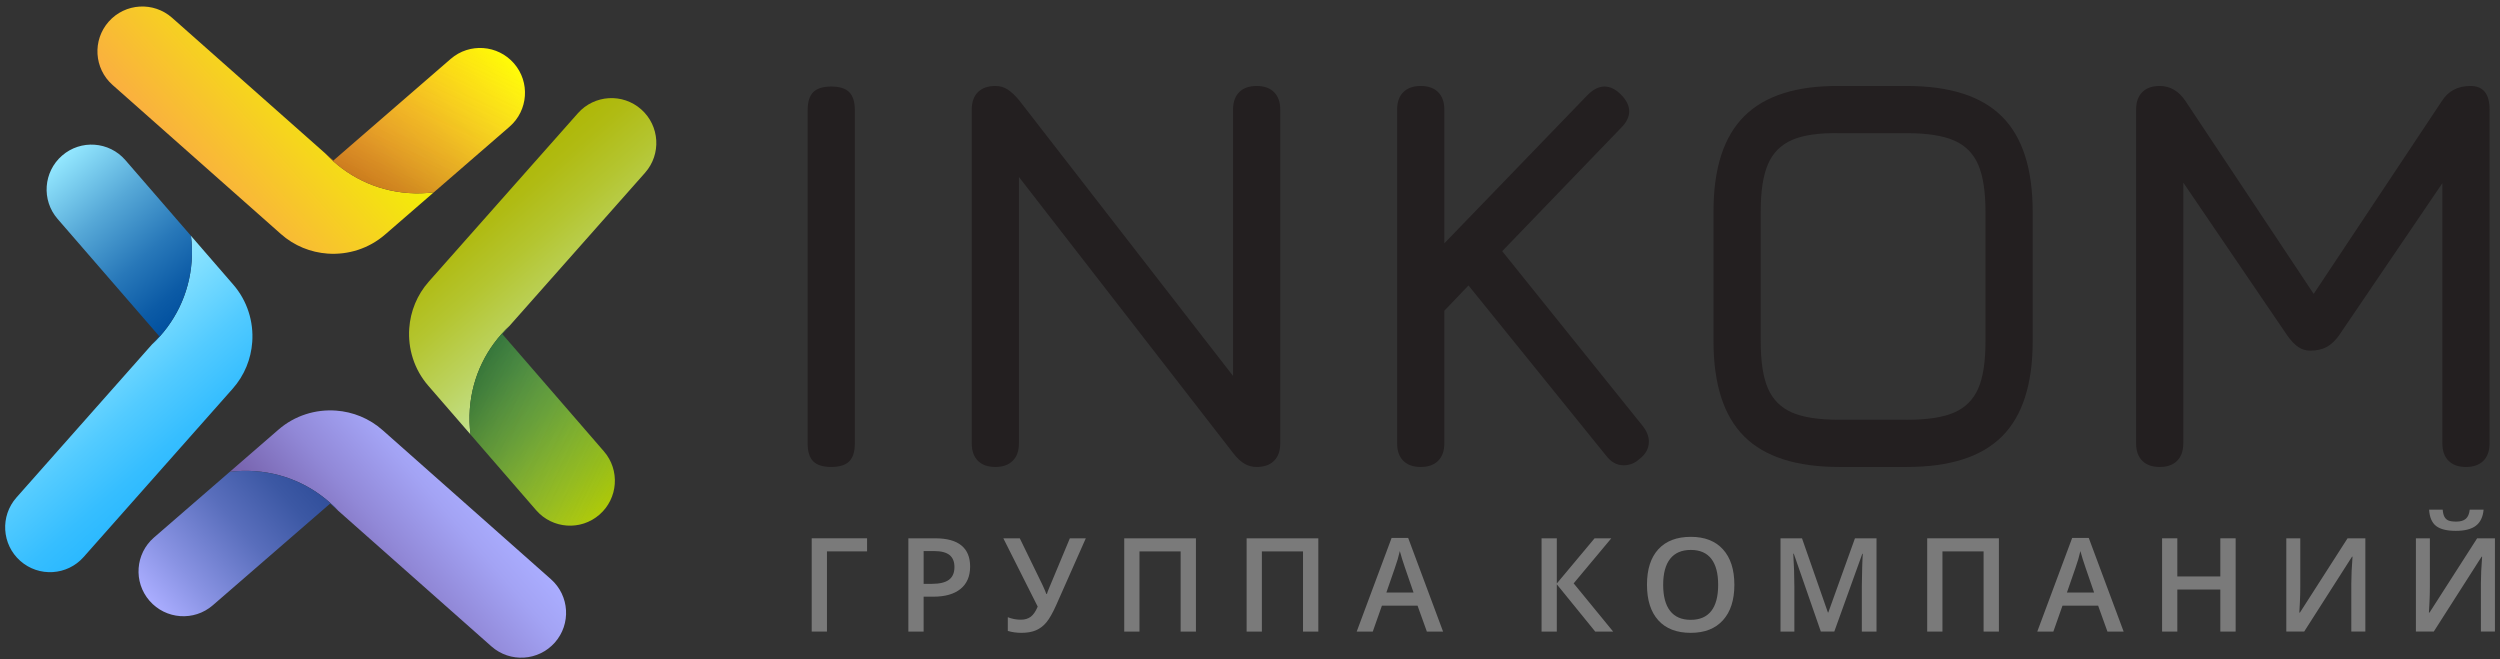<svg width="364" height="96" viewBox="0 0 364 96" fill="none" xmlns="http://www.w3.org/2000/svg">
<rect x="0" y="0" width="364" height="96" fill="#333333" stroke="none"/>
<path d="M84.14 16.488L62.444 40.989C60.713 42.935 59.762 45.343 59.587 47.794C59.375 50.759 60.298 53.793 62.362 56.167L68.51 63.261C68.354 62.058 68.317 60.824 68.407 59.566C68.75 54.763 70.907 50.515 74.172 47.46L93.923 25.152C96.311 22.447 96.062 18.322 93.364 15.928C90.659 13.534 86.535 13.783 84.14 16.488Z" fill="url(#paint0_linear_124_319)"/>
<path d="M74.172 47.459C70.908 50.514 68.751 54.762 68.407 59.565C68.317 60.823 68.353 62.057 68.51 63.26L78.06 74.28C80.42 77.01 84.551 77.305 87.275 74.938C89.999 72.571 90.293 68.446 87.933 65.723L73.124 48.635L74.172 47.459Z" fill="url(#paint1_linear_124_319)"/>
<path d="M16.389 12.37L40.89 34.066C42.836 35.797 45.244 36.748 47.695 36.923C50.66 37.135 53.694 36.212 56.068 34.148L63.162 28C61.959 28.156 60.725 28.193 59.467 28.103C54.664 27.76 50.416 25.603 47.361 22.338L25.054 2.587C22.349 0.199 18.224 0.448 15.83 3.146C13.436 5.851 13.685 9.976 16.389 12.37Z" fill="url(#paint2_linear_124_319)"/>
<path d="M47.361 22.338C50.416 25.602 54.664 27.759 59.467 28.103C60.725 28.193 61.959 28.157 63.162 28L74.182 18.45C76.912 16.09 77.207 11.959 74.84 9.235C72.473 6.511 68.348 6.217 65.625 8.577L48.538 23.385L47.361 22.338Z" fill="url(#paint3_linear_124_319)"/>
<path opacity="0.2" d="M47.363 22.315C50.417 25.588 54.667 27.755 59.476 28.106C60.735 28.198 61.971 28.163 63.176 28.009L74.168 18.467C76.905 16.108 77.207 11.971 74.841 9.24C72.475 6.509 68.345 6.208 65.614 8.567L48.54 23.365L47.363 22.315Z" fill="url(#paint4_linear_124_319)"/>
<path opacity="0.2" d="M74.195 47.462C70.922 50.516 68.755 54.766 68.404 59.575C68.312 60.834 68.347 62.07 68.501 63.275L78.043 74.267C80.402 77.004 84.539 77.306 87.27 74.94C90.001 72.574 90.303 68.444 87.943 65.713L73.144 48.636L74.195 47.462Z" fill="url(#paint5_linear_124_319)"/>
<path d="M12.174 81.105L33.87 56.605C35.601 54.659 36.552 52.251 36.727 49.8C36.939 46.835 36.016 43.801 33.952 41.427L27.804 34.333C27.96 35.536 27.997 36.77 27.907 38.028C27.564 42.831 25.407 47.079 22.142 50.134L2.391 72.442C0.003 75.147 0.252 79.272 2.95 81.666C5.655 84.059 9.78 83.81 12.174 81.105Z" fill="url(#paint6_linear_124_319)"/>
<path d="M22.142 50.134C25.406 47.079 27.563 42.831 27.907 38.028C27.997 36.77 27.961 35.536 27.804 34.333L18.254 23.313C15.894 20.583 11.763 20.288 9.039 22.655C6.315 25.022 6.021 29.147 8.381 31.87L23.19 48.958L22.142 50.134Z" fill="url(#paint7_linear_124_319)"/>
<path d="M80.219 84.336L55.719 62.64C53.773 60.909 51.365 59.958 48.914 59.783C45.949 59.571 42.915 60.494 40.541 62.558L33.447 68.706C34.65 68.55 35.884 68.513 37.142 68.603C41.945 68.946 46.193 71.103 49.248 74.368L71.556 94.119C74.261 96.507 78.386 96.258 80.78 93.56C83.173 90.855 82.924 86.731 80.219 84.336Z" fill="url(#paint8_linear_124_319)"/>
<path d="M49.247 74.368C46.192 71.104 41.944 68.947 37.141 68.603C35.883 68.513 34.649 68.549 33.446 68.706L22.426 78.256C19.696 80.616 19.401 84.747 21.768 87.471C24.135 90.195 28.26 90.489 30.983 88.129L48.071 73.32L49.247 74.368Z" fill="url(#paint9_linear_124_319)"/>
<path d="M118.41 67.173C117.864 66.628 117.593 65.755 117.593 64.555V16.035C117.593 14.836 117.864 13.962 118.41 13.416C118.955 12.872 119.828 12.599 121.029 12.599C122.228 12.599 123.101 12.872 123.647 13.416C124.191 13.962 124.465 14.836 124.465 16.035V64.555C124.465 65.755 124.191 66.628 123.647 67.173C123.101 67.719 122.228 67.991 121.029 67.991C119.828 67.992 118.955 67.719 118.41 67.173Z" fill="#231F20"/>
<path d="M185.504 13.417C186.104 14.019 186.404 14.863 186.404 15.954V64.556C186.404 65.648 186.103 66.493 185.504 67.092C184.903 67.694 184.058 67.992 182.968 67.992C182.313 67.992 181.712 67.828 181.167 67.501C180.621 67.174 180.075 66.656 179.531 65.946L148.357 25.772V64.555C148.357 65.647 148.056 66.492 147.457 67.091C146.856 67.693 146.011 67.991 144.921 67.991C143.829 67.991 142.983 67.692 142.384 67.091C141.783 66.491 141.485 65.647 141.485 64.555V15.954C141.485 14.863 141.784 14.018 142.384 13.417C142.984 12.817 143.829 12.518 144.921 12.518C145.575 12.518 146.16 12.681 146.68 13.009C147.198 13.336 147.756 13.855 148.358 14.563L179.532 54.738V15.954C179.532 14.863 179.831 14.018 180.431 13.417C181.031 12.817 181.876 12.518 182.968 12.518C184.058 12.517 184.903 12.817 185.504 13.417Z" fill="#231F20"/>
<path d="M240.077 64.31C240.077 65.291 239.613 66.138 238.686 66.846C238.032 67.447 237.267 67.746 236.395 67.746C235.414 67.746 234.567 67.283 233.859 66.354L213.812 41.562L210.294 45.245V64.555C210.294 65.647 209.993 66.492 209.394 67.091C208.793 67.693 207.948 67.991 206.858 67.991C205.766 67.991 204.92 67.692 204.321 67.091C203.72 66.491 203.422 65.647 203.422 64.555V15.954C203.422 14.863 203.721 14.018 204.321 13.417C204.921 12.817 205.766 12.518 206.858 12.518C207.948 12.518 208.794 12.818 209.394 13.417C209.994 14.019 210.294 14.863 210.294 15.954V35.428L231.158 13.826C231.976 13.009 232.794 12.599 233.612 12.599C234.43 12.599 235.22 12.981 235.985 13.745C236.803 14.562 237.213 15.381 237.213 16.199C237.213 17.017 236.83 17.808 236.067 18.572L218.72 36.573L239.176 62.019C239.777 62.784 240.077 63.546 240.077 64.31Z" fill="#231F20"/>
<path d="M253.945 63.533C250.971 60.56 249.486 55.937 249.486 49.664V30.764C249.486 24.492 250.985 19.868 253.986 16.895C256.985 13.923 261.595 12.464 267.814 12.518H277.632C283.903 12.518 288.527 14.004 291.5 16.977C294.473 19.951 295.96 24.574 295.96 30.846V49.664C295.96 55.937 294.473 60.56 291.5 63.533C288.526 66.507 283.903 67.992 277.632 67.992H267.814C261.541 67.992 256.918 66.506 253.945 63.533ZM277.633 61.119C280.632 61.119 282.937 60.765 284.547 60.056C286.155 59.348 287.315 58.188 288.025 56.578C288.733 54.97 289.088 52.665 289.088 49.664V30.845C289.088 27.899 288.733 25.608 288.025 23.972C287.315 22.335 286.142 21.163 284.506 20.453C282.869 19.745 280.578 19.39 277.633 19.39H267.815C264.869 19.336 262.578 19.663 260.942 20.371C259.305 21.081 258.131 22.253 257.423 23.89C256.713 25.527 256.36 27.818 256.36 30.763V49.663C256.36 52.664 256.714 54.969 257.423 56.577C258.131 58.186 259.291 59.347 260.901 60.055C262.509 60.764 264.814 61.118 267.815 61.118H277.633V61.119Z" fill="#231F20"/>
<path d="M362.481 15.954V64.556C362.481 65.648 362.181 66.493 361.582 67.092C360.98 67.694 360.136 67.992 359.045 67.992C357.953 67.992 357.108 67.693 356.509 67.092C355.908 66.492 355.609 65.648 355.609 64.556V26.672L340.554 48.845C340.008 49.61 339.408 50.168 338.754 50.523C338.099 50.878 337.308 51.055 336.381 51.055C335.727 51.055 335.14 50.878 334.622 50.523C334.102 50.169 333.57 49.61 333.026 48.845L317.889 26.59V64.555C317.889 65.647 317.588 66.492 316.989 67.091C316.388 67.693 315.543 67.991 314.453 67.991C313.361 67.991 312.515 67.692 311.916 67.091C311.315 66.491 311.017 65.647 311.017 64.555V15.954C311.017 14.863 311.316 14.018 311.916 13.417C312.516 12.817 313.361 12.518 314.453 12.518C315.979 12.518 317.234 13.254 318.217 14.727L336.872 42.791L355.527 14.727C356.454 13.254 357.844 12.518 359.7 12.518C361.553 12.517 362.481 13.663 362.481 15.954Z" fill="#231F20"/>
<path d="M126.245 78.378V80.282H120.403V91.956H118.183V78.378H126.245Z" fill="#7A7A7A"/>
<path d="M141.25 82.484C141.25 83.902 140.786 84.988 139.857 85.744C138.928 86.499 137.606 86.877 135.891 86.877H134.479V91.957H132.259V78.379H136.169C137.865 78.379 139.137 78.726 139.982 79.419C140.828 80.112 141.25 81.133 141.25 82.484ZM134.48 85.009H135.66C136.8 85.009 137.636 84.812 138.168 84.415C138.7 84.018 138.967 83.399 138.967 82.558C138.967 81.778 138.729 81.196 138.252 80.812C137.774 80.428 137.031 80.236 136.023 80.236H134.481V85.009H134.48Z" fill="#7A7A7A"/>
<path d="M158.094 78.378L153.813 88.037C153.287 89.22 152.803 90.075 152.364 90.604C151.925 91.133 151.415 91.522 150.837 91.77C150.258 92.017 149.557 92.141 148.733 92.141C148.014 92.141 147.349 92.048 146.736 91.863V89.866C147.342 90.107 147.977 90.228 148.639 90.228C149.202 90.228 149.675 90.09 150.056 89.815C150.437 89.54 150.782 89.043 151.091 88.324L146.085 78.378H148.481L151.796 85.186C152.093 85.831 152.275 86.26 152.344 86.477H152.437C152.474 86.316 152.567 86.059 152.715 85.706L155.771 78.378H158.094Z" fill="#7A7A7A"/>
<path d="M174.129 91.957H171.9V80.283H165.909V91.957H163.689V78.379H174.128L174.129 91.957Z" fill="#7A7A7A"/>
<path d="M191.948 91.957H189.719V80.283H183.728V91.957H181.508V78.379H191.947L191.948 91.957Z" fill="#7A7A7A"/>
<path d="M207.751 91.957L206.396 88.186H201.205L199.877 91.957H197.536L202.616 78.323H205.031L210.111 91.957H207.751ZM205.811 86.273L204.539 82.577C204.446 82.329 204.317 81.939 204.153 81.406C203.989 80.874 203.876 80.484 203.814 80.236C203.647 80.998 203.402 81.831 203.081 82.734L201.854 86.273H205.811Z" fill="#7A7A7A"/>
<path d="M234.872 91.957H232.263L226.671 85.075V91.957H224.451V78.379H226.671V84.954L232.169 78.379H234.603L229.124 84.936L234.872 91.957Z" fill="#7A7A7A"/>
<path d="M252.524 85.149C252.524 87.359 251.971 89.078 250.866 90.303C249.761 91.53 248.196 92.142 246.172 92.142C244.122 92.142 242.548 91.534 241.449 90.317C240.349 89.101 239.801 87.372 239.801 85.13C239.801 82.888 240.354 81.167 241.458 79.966C242.563 78.765 244.141 78.164 246.19 78.164C248.209 78.164 249.768 78.774 250.871 79.994C251.972 81.214 252.524 82.932 252.524 85.149ZM242.158 85.149C242.158 86.821 242.496 88.088 243.171 88.952C243.846 89.816 244.846 90.248 246.171 90.248C247.489 90.248 248.484 89.821 249.156 88.967C249.828 88.113 250.164 86.84 250.164 85.15C250.164 83.485 249.831 82.221 249.166 81.361C248.5 80.501 247.508 80.07 246.189 80.07C244.858 80.07 243.853 80.501 243.175 81.361C242.497 82.22 242.158 83.484 242.158 85.149Z" fill="#7A7A7A"/>
<path d="M265.113 91.957L261.175 80.617H261.101C261.205 82.302 261.258 83.88 261.258 85.353V91.957H259.242V78.379H262.372L266.143 89.18H266.199L270.081 78.379H273.22V91.957H271.084V85.242C271.084 84.567 271.101 83.688 271.135 82.604C271.169 81.521 271.198 80.865 271.224 80.635H271.15L267.073 91.956H265.113V91.957Z" fill="#7A7A7A"/>
<path d="M291.04 91.957H288.811V80.283H282.82V91.957H280.6V78.379H291.039V91.957H291.04Z" fill="#7A7A7A"/>
<path d="M306.843 91.957L305.488 88.186H300.297L298.969 91.957H296.628L301.708 78.323H304.123L309.203 91.957H306.843ZM304.902 86.273L303.63 82.577C303.537 82.329 303.408 81.939 303.244 81.406C303.08 80.874 302.967 80.484 302.905 80.236C302.738 80.998 302.493 81.831 302.172 82.734L300.945 86.273H304.902Z" fill="#7A7A7A"/>
<path d="M325.508 91.957H323.279V85.837H317.019V91.957H314.799V78.379H317.019V83.933H323.279V78.379H325.508V91.957Z" fill="#7A7A7A"/>
<path d="M332.887 78.378H334.921V85.437C334.921 86.173 334.902 86.918 334.865 87.67C334.828 88.422 334.801 88.932 334.782 89.197H334.865L341.803 78.378H344.395V91.956H342.351V84.953C342.351 83.882 342.411 82.582 342.528 81.053H342.454L335.488 91.956H332.887V78.378Z" fill="#7A7A7A"/>
<path d="M351.755 78.378H353.789V85.437C353.789 86.173 353.77 86.918 353.733 87.67C353.696 88.422 353.669 88.932 353.65 89.197H353.733L360.671 78.378H363.263V91.956H361.219V84.953C361.219 83.882 361.279 82.582 361.396 81.053H361.322L354.356 91.956H351.755V78.378ZM357.578 77.292C356.265 77.292 355.305 77.056 354.694 76.582C354.085 76.108 353.746 75.317 353.677 74.209H355.656C355.693 74.654 355.778 75.002 355.911 75.249C356.045 75.497 356.236 75.675 356.487 75.783C356.738 75.891 357.12 75.945 357.633 75.945C358.24 75.945 358.701 75.81 359.017 75.542C359.333 75.272 359.525 74.828 359.593 74.209H361.609C361.516 75.273 361.141 76.054 360.485 76.55C359.829 77.044 358.861 77.292 357.578 77.292Z" fill="#7A7A7A"/>
<defs>
<linearGradient id="paint0_linear_124_319" x1="87.351" y1="46.939" x2="70.869" y2="27.92" gradientUnits="userSpaceOnUse">
<stop stop-color="#C3E18C"/>
<stop offset="0.273" stop-color="#BCD360"/>
<stop offset="0.603" stop-color="#B4C530"/>
<stop offset="0.856" stop-color="#B0BB13"/>
<stop offset="1" stop-color="#AEB808"/>
</linearGradient>
<linearGradient id="paint1_linear_124_319" x1="87.876" y1="74.426" x2="68.655" y2="52.247" gradientUnits="userSpaceOnUse">
<stop stop-color="#AEC908"/>
<stop offset="0.196" stop-color="#92BA16"/>
<stop offset="0.561" stop-color="#62A12E"/>
<stop offset="0.841" stop-color="#45913D"/>
<stop offset="1" stop-color="#3A8B42"/>
</linearGradient>
<linearGradient id="paint2_linear_124_319" x1="46.84" y1="9.161" x2="27.821" y2="25.643" gradientUnits="userSpaceOnUse">
<stop offset="0.075" stop-color="#F3EB09"/>
<stop offset="1" stop-color="#FAAF40"/>
</linearGradient>
<linearGradient id="paint3_linear_124_319" x1="74.327" y1="8.637" x2="52.149" y2="27.857" gradientUnits="userSpaceOnUse">
<stop stop-color="#FFFC06"/>
<stop offset="0.138" stop-color="#FDEA0A"/>
<stop offset="0.529" stop-color="#F9BA15"/>
<stop offset="0.829" stop-color="#F79D1C"/>
<stop offset="1" stop-color="#F6921E"/>
</linearGradient>
<linearGradient id="paint4_linear_124_319" x1="68.392" y1="5.409" x2="57.585" y2="28.399" gradientUnits="userSpaceOnUse">
<stop stop-color="white" stop-opacity="0"/>
<stop offset="0.096" stop-color="#F8F8F8" stop-opacity="0.096"/>
<stop offset="0.236" stop-color="#E5E5E5" stop-opacity="0.236"/>
<stop offset="0.402" stop-color="#C6C5C5" stop-opacity="0.402"/>
<stop offset="0.589" stop-color="#9B9999" stop-opacity="0.589"/>
<stop offset="0.793" stop-color="#636061" stop-opacity="0.793"/>
<stop offset="1" stop-color="#231F20"/>
</linearGradient>
<linearGradient id="paint5_linear_124_319" x1="91.11" y1="68.48" x2="68.119" y2="57.674" gradientUnits="userSpaceOnUse">
<stop stop-color="white" stop-opacity="0"/>
<stop offset="0.096" stop-color="#F8F8F8" stop-opacity="0.096"/>
<stop offset="0.236" stop-color="#E5E5E5" stop-opacity="0.236"/>
<stop offset="0.402" stop-color="#C6C5C5" stop-opacity="0.402"/>
<stop offset="0.589" stop-color="#9B9999" stop-opacity="0.589"/>
<stop offset="0.793" stop-color="#636061" stop-opacity="0.793"/>
<stop offset="1" stop-color="#231F20"/>
</linearGradient>
<linearGradient id="paint6_linear_124_319" x1="8.969" y1="50.659" x2="25.451" y2="69.678" gradientUnits="userSpaceOnUse">
<stop stop-color="#94E8FF"/>
<stop offset="0.131" stop-color="#83E0FF"/>
<stop offset="0.526" stop-color="#53CBFF"/>
<stop offset="0.828" stop-color="#36BEFF"/>
<stop offset="1" stop-color="#2BB9FF"/>
</linearGradient>
<linearGradient id="paint7_linear_124_319" x1="8.445" y1="23.172" x2="27.665" y2="45.351" gradientUnits="userSpaceOnUse">
<stop stop-color="#94E8FF"/>
<stop offset="0.346" stop-color="#56A8D7"/>
<stop offset="0.644" stop-color="#2878B9"/>
<stop offset="0.871" stop-color="#0C5BA6"/>
<stop offset="1" stop-color="#01509F"/>
</linearGradient>
<linearGradient id="paint8_linear_124_319" x1="49.773" y1="87.548" x2="68.792" y2="71.066" gradientUnits="userSpaceOnUse">
<stop stop-color="#7560AA"/>
<stop offset="0.441" stop-color="#9188D7"/>
<stop offset="0.797" stop-color="#A3A3F4"/>
<stop offset="1" stop-color="#AAADFF"/>
</linearGradient>
<linearGradient id="paint9_linear_124_319" x1="22.287" y1="88.072" x2="44.465" y2="68.852" gradientUnits="userSpaceOnUse">
<stop stop-color="#AAADFF"/>
<stop offset="0.222" stop-color="#8993E3"/>
<stop offset="0.575" stop-color="#596EBC"/>
<stop offset="0.846" stop-color="#3C58A4"/>
<stop offset="1" stop-color="#314F9B"/>
</linearGradient>
</defs>
</svg>
